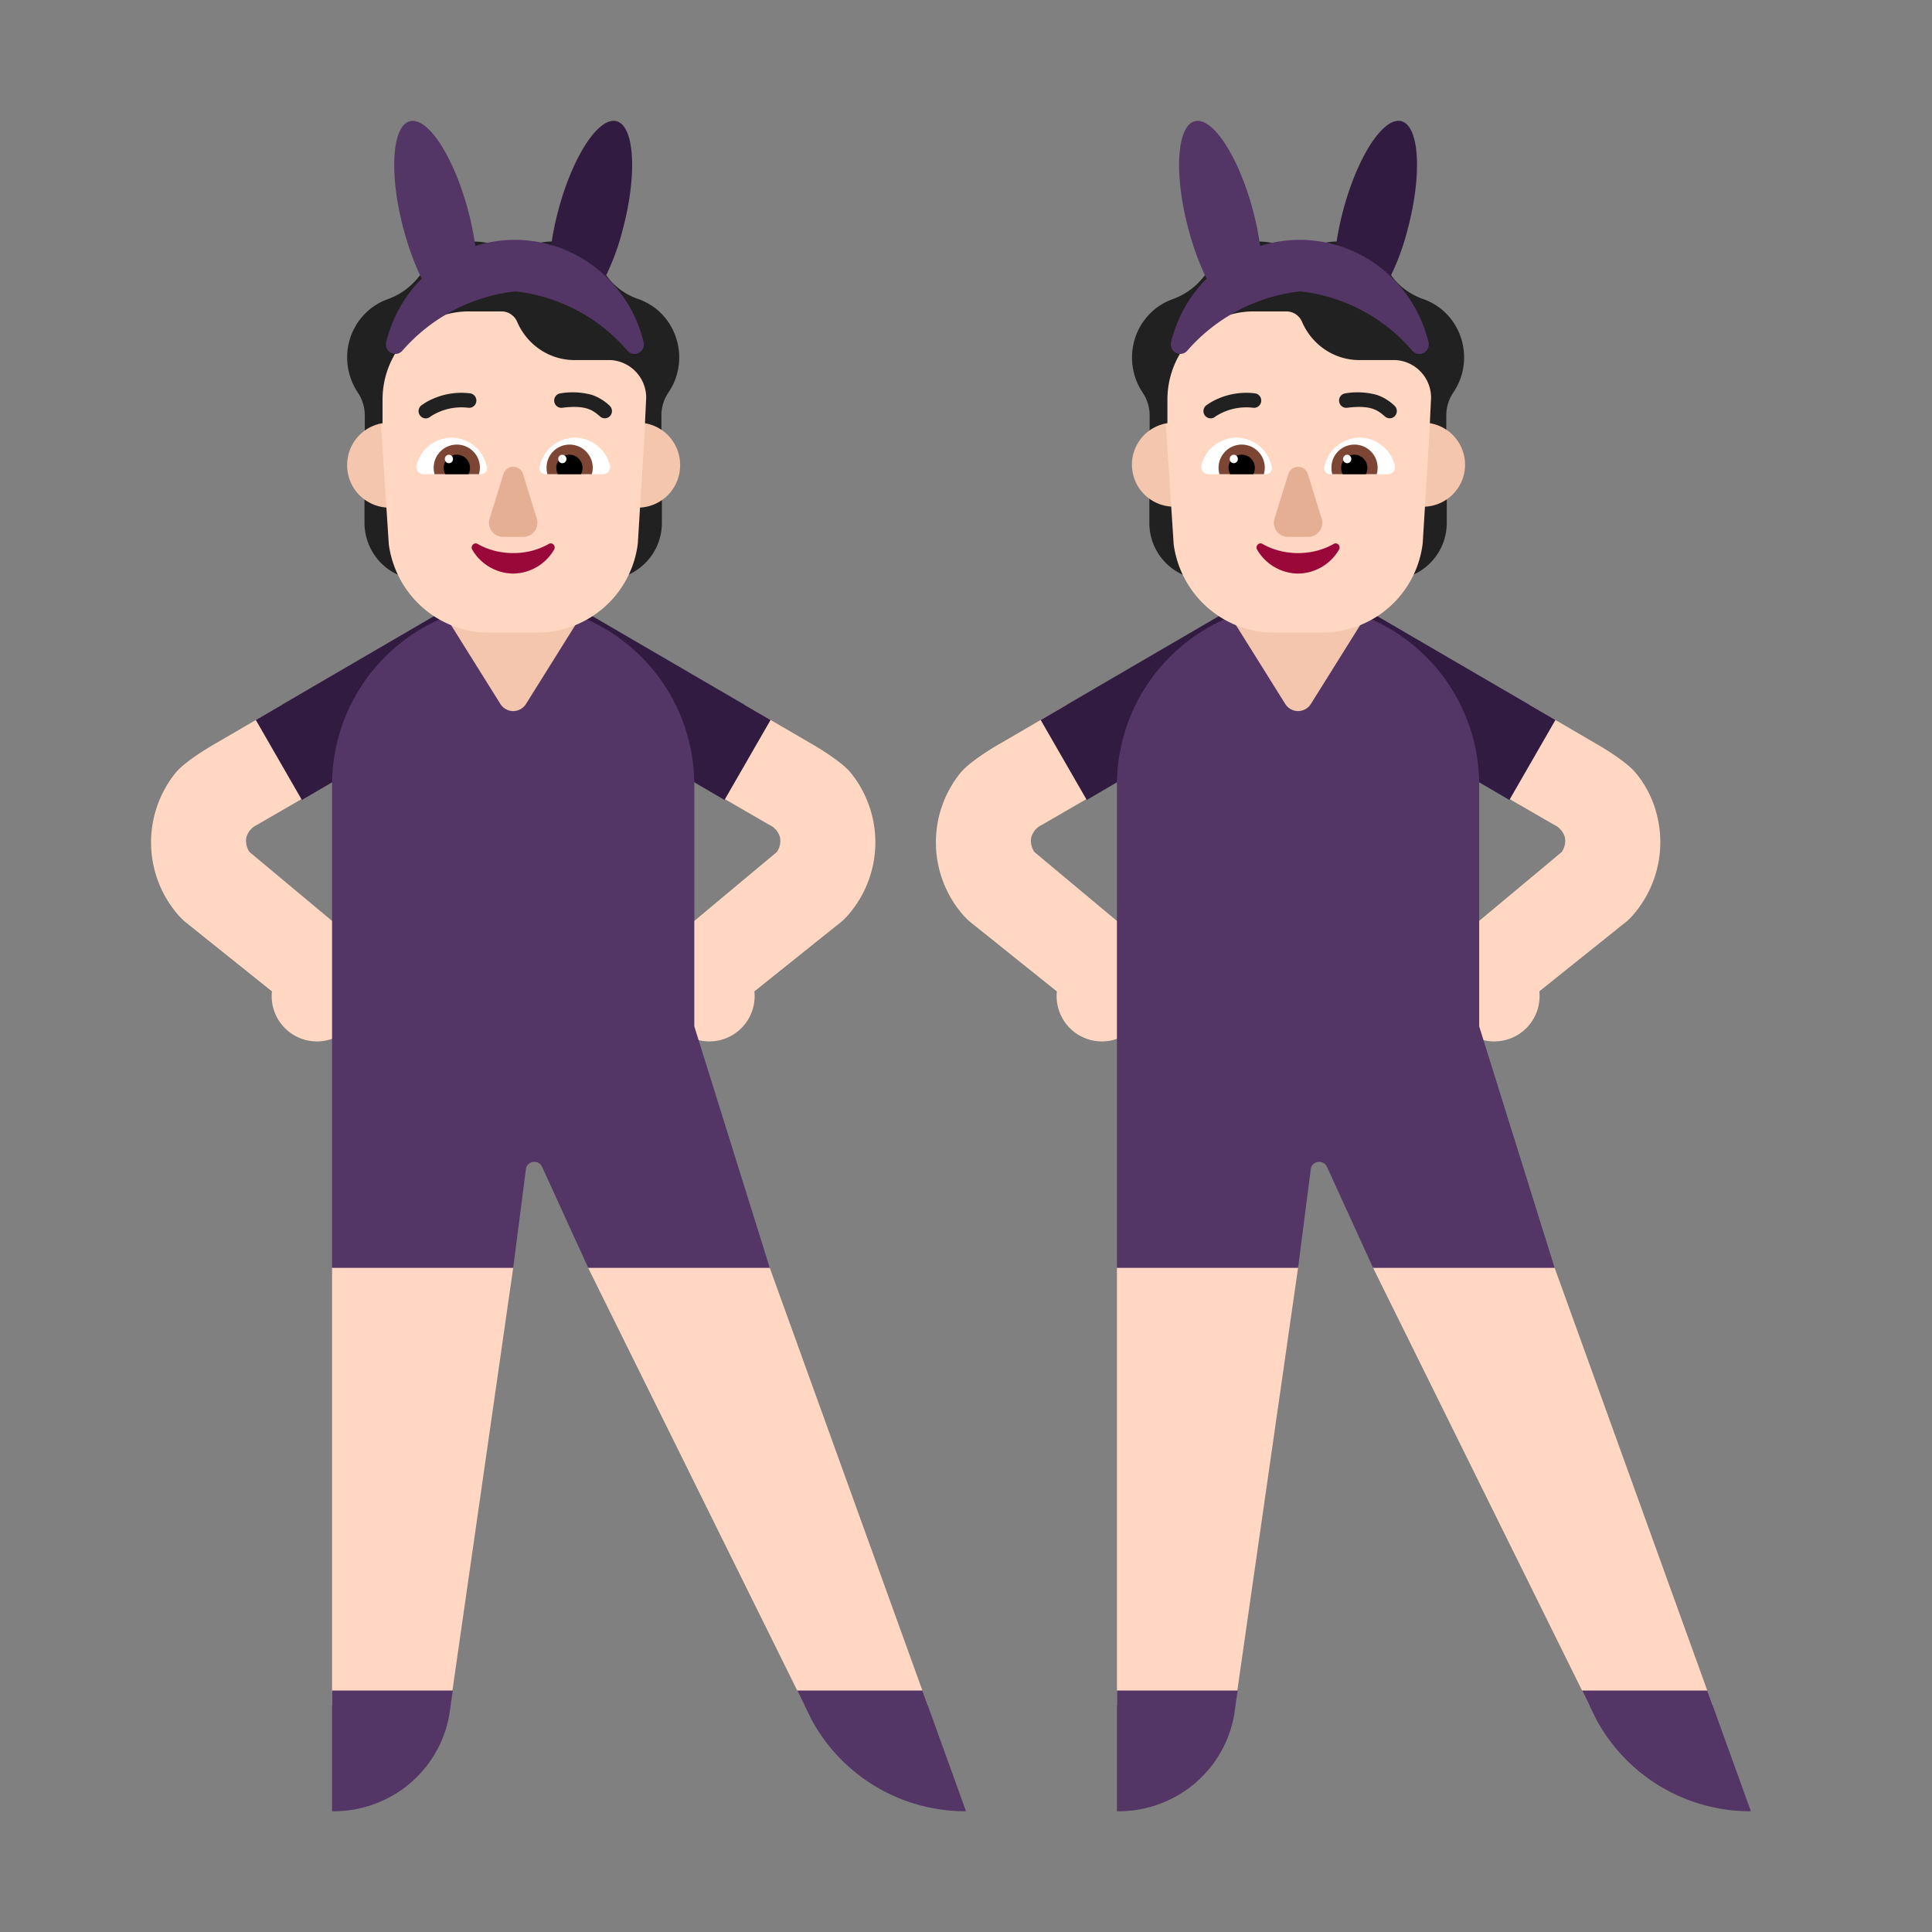<svg xmlns="http://www.w3.org/2000/svg" width="3em" height="3em" viewBox="0 0 32 32"><rect x="0" y="0" width="32" height="32" fill="#808080" stroke="none"/><g fill="none"><path fill="#FFD7C2" d="m25.742 13.662l-1.164-.674l.752-1.315l1.08.63s.495.275.677.492c.182.217.309.475.368.752a1.835 1.835 0 0 1-.428 1.632l-.073.073l-1.458 1.168a.75.75 0 0 1-1.37.495a.793.793 0 0 1-.243-.188a.775.775 0 0 1 .104-1.046l1.88-1.569a.324.324 0 0 0 .053-.24a.324.324 0 0 0-.178-.21Zm-9.152-1.36l1.08-.63l.752 1.316l-1.164.674a.324.324 0 0 0-.178.21a.324.324 0 0 0 .053.24l1.88 1.57a.774.774 0 0 1 .104 1.045a.793.793 0 0 1-.242.188a.75.75 0 0 1-1.37-.494l-1.459-1.169l-.073-.073a1.832 1.832 0 0 1-.06-2.384c.182-.217.676-.493.676-.493Zm-5.012.686l1.164.674a.324.324 0 0 1 .178.21a.324.324 0 0 1-.053.24l-1.88 1.57a.774.774 0 0 0-.104 1.045a.79.79 0 0 0 .242.188a.75.75 0 0 0 1.37-.494l1.459-1.169l.073-.073a1.832 1.832 0 0 0 .06-2.384c-.182-.217-.676-.493-.676-.493l-1.081-.63l-.752 1.316ZM4.67 11.673l-1.08.63s-.495.275-.677.492a1.834 1.834 0 0 0 .06 2.384l.073.073l1.458 1.168a.75.75 0 0 0 1.37.495a.794.794 0 0 0 .243-.188a.775.775 0 0 0-.104-1.046l-1.88-1.569a.325.325 0 0 1-.053-.24a.324.324 0 0 1 .178-.21l1.164-.674l-.752-1.315ZM11.5 18.5l1.25 2.5l2.618 7.25h-2.04L9.742 21L10 19H8l.5 2l-1.042 7.25H5.5V21l1-2.51l5 .01Zm16.868 9.75L25.75 21l-1.25-2.5l-5-.01l-1 2.51v7.25h1.958L21.5 21l-.5-2h2l-.257 2l3.584 7.25h2.041Z"/><path fill="#321B41" d="M8.473 10.957a.785.785 0 0 1-.35.467L5 13.25l-.763-1.325l3.123-1.82a.762.762 0 0 1 1.045.272c.096.178.12.385.068.58Zm.054 0a.785.785 0 0 0 .35.467L12 13.25l.763-1.325l-3.123-1.82a.762.762 0 0 0-1.045.272a.786.786 0 0 0-.068.58Zm12.946 0a.784.784 0 0 1-.35.467L18 13.25l-.763-1.325l3.123-1.82a.763.763 0 0 1 1.045.272c.096.178.12.385.068.58Zm.054 0a.785.785 0 0 0 .35.467L25 13.25l.763-1.325l-3.123-1.82a.763.763 0 0 0-1.045.272a.785.785 0 0 0-.068.58Z"/><path fill="#533566" d="M8.5 10a3 3 0 0 0-3 3v8h3l.214-1.66a.15.15 0 0 1 .053-.07a.142.142 0 0 1 .165 0a.15.15 0 0 1 .053.07L9.743 21h3.007l-1.25-4v-4a3 3 0 0 0-3-3Zm10 3a3 3 0 1 1 6 0v4l1.25 4h-3.007l-.758-1.66a.15.15 0 0 0-.053-.07a.142.142 0 0 0-.165 0a.15.15 0 0 0-.053.07L21.5 21h-3v-8Zm2 15h-2v2h.032c.451 0 .889-.158 1.237-.444c.356-.294.595-.704.673-1.156l.058-.4Zm7.778 0h-2.074l.24.487A2.897 2.897 0 0 0 29 30l-.722-2ZM7.5 28h-2v2h.032c.451 0 .889-.158 1.237-.444c.356-.294.595-.704.673-1.156L7.5 28Zm7.778 0h-2.074l.24.487A2.897 2.897 0 0 0 16 30l-.722-2Z"/><path fill="#F4C6AD" d="m9.75 10l-1.038 1.66a.25.25 0 0 1-.424 0L7.25 10h2.5Zm13 0l-1.038 1.66a.25.25 0 0 1-.424 0L20.25 10h2.5Z"/><path fill="#212121" d="M11.116 5.41a.995.995 0 0 0-.542-.456a1.08 1.08 0 0 1-.578-.464a.991.991 0 0 0-.85-.49c-.138 0-.27.03-.39.081a.63.63 0 0 1-.509 0a.99.99 0 0 0-1.235.395a1.148 1.148 0 0 1-.591.48c-.23.082-.431.249-.556.488c-.179.346-.142.754.062 1.059a.681.681 0 0 1 .115.378v.263c.052-.037.149.659.217 1.214a.699.699 0 0 1-.222-.108v.403c0 .386.227.73.573.874a1.785 1.785 0 0 1-.147-.504c.956-.014 3.444 0 4.074.005a1.784 1.784 0 0 1-.147.499a.94.94 0 0 0 .573-.874V8.25a.7.7 0 0 1-.208.104c.063-.555.152-1.246.2-1.212v-.261c0-.135.04-.267.115-.378c.216-.314.245-.739.046-1.094Zm12.458-.456c.22.077.417.232.542.455c.2.355.17.78-.046 1.094a.681.681 0 0 0-.115.378v.261c-.048-.034-.137.657-.2 1.212a.7.7 0 0 0 .208-.104v.403a.94.94 0 0 1-.573.874c.072-.154.121-.32.146-.499l-4.073-.003c.025.18.075.347.146.502a.94.94 0 0 1-.572-.874V8.25a.699.699 0 0 0 .222.108c-.068-.555-.165-1.25-.217-1.214v-.263a.681.681 0 0 0-.116-.378a1.046 1.046 0 0 1-.06-1.06c.124-.238.326-.405.555-.487c.244-.088.453-.255.591-.48a.99.99 0 0 1 1.235-.395a.629.629 0 0 0 .51 0a.994.994 0 0 1 .39-.081a.99.99 0 0 1 .85.49c.13.22.337.38.577.464Z"/><path fill="#F4C6AD" d="M6.445 8.408a.7.7 0 0 0 .695-.704A.7.7 0 0 0 6.445 7a.7.7 0 0 0-.695.704a.7.7 0 0 0 .695.704Zm4.125 0a.7.7 0 0 0 .695-.704A.7.7 0 0 0 10.57 7a.7.7 0 0 0-.695.704a.7.7 0 0 0 .695.704Zm8.875-.015A.696.696 0 1 0 19.444 7a.696.696 0 0 0 .001 1.392Zm4.125 0A.696.696 0 1 0 23.569 7a.696.696 0 0 0 .001 1.392Z"/><path fill="#FFD7C2" d="M6.439 9.004L6.31 7.03a.688.688 0 0 1 .026-.005v-.404c0-.808.639-1.463 1.427-1.463h.544c.116 0 .22.072.263.182c.168.38.537.624.945.624h.598a.624.624 0 0 1 .59.62l-.021.445h.004l-.122 1.975a1.68 1.68 0 0 1-1.66 1.474h-.806c-.84 0-1.55-.63-1.66-1.474Zm13 0L19.31 7.03a.686.686 0 0 1 .026-.005v-.404c0-.808.639-1.463 1.427-1.463h.544c.116 0 .22.072.263.182c.168.38.537.624.945.624h.598a.624.624 0 0 1 .59.62l-.021.445h.004l-.122 1.975a1.68 1.68 0 0 1-1.66 1.474h-.806c-.84 0-1.55-.63-1.66-1.474Z"/><path fill="#990838" d="M7.908 9.008c.171.098.375.153.592.153c.219 0 .42-.055.592-.153c.058-.032.121.037.084.098A.794.794 0 0 1 8.5 9.5a.794.794 0 0 1-.677-.394c-.036-.058.027-.13.085-.098Zm13 0c.171.098.375.153.592.153c.219 0 .42-.055.592-.153c.059-.032.121.037.085.098a.794.794 0 0 1-.677.394a.794.794 0 0 1-.677-.394c-.036-.058.026-.13.085-.098Z"/><path fill="#fff" d="M7.479 7.25a.601.601 0 0 0-.58.457a.118.118 0 0 0 .116.147h.952a.099.099 0 0 0 .098-.117a.6.6 0 0 0-.586-.487Zm2.043 0c.278 0 .513.195.579.457a.118.118 0 0 1-.116.147h-.952a.099.099 0 0 1-.097-.117a.598.598 0 0 1 .586-.487Zm10.957 0a.601.601 0 0 0-.58.457a.119.119 0 0 0 .116.147h.952a.099.099 0 0 0 .098-.117a.6.6 0 0 0-.586-.487Zm2.043 0c.278 0 .513.195.579.457a.118.118 0 0 1-.116.147h-.952a.099.099 0 0 1-.098-.117a.598.598 0 0 1 .587-.487Z"/><path fill="#7D4533" d="M7.567 7.364a.384.384 0 0 0-.369.49h.735a.382.382 0 0 0-.367-.49Zm1.866 0a.384.384 0 0 1 .37.49h-.736a.377.377 0 0 1-.014-.103a.38.38 0 0 1 .38-.387Zm11.134 0a.384.384 0 0 0-.369.49h.735a.382.382 0 0 0-.367-.49Zm1.866 0a.384.384 0 0 1 .37.49h-.736a.379.379 0 0 1-.014-.103a.38.38 0 0 1 .38-.387Z"/><path fill="#000" d="M7.784 7.75a.218.218 0 0 0-.217-.219a.218.218 0 0 0-.218.22c0 .036.01.07.025.103h.385a.23.23 0 0 0 .025-.103Zm1.43 0c0-.12.097-.219.217-.219s.217.099.217.22a.23.23 0 0 1-.025.103H9.24a.23.23 0 0 1-.025-.103Zm11.57 0a.218.218 0 0 0-.217-.219a.218.218 0 0 0-.218.22c0 .036.01.07.025.103h.385a.23.23 0 0 0 .025-.103Zm1.43 0c0-.12.097-.219.217-.219s.217.099.217.22a.23.23 0 0 1-.025.103h-.384a.229.229 0 0 1-.025-.103Z"/><path fill="#fff" d="M7.436 7.672a.069.069 0 0 1-.068-.07c0-.038.03-.07.068-.07c.037 0 .067.032.067.07c0 .039-.03.07-.067.07Zm1.878 0a.069.069 0 0 0 .068-.07a.07.07 0 0 0-.068-.07a.069.069 0 0 0-.068.07c0 .039.03.07.068.07Zm11.122 0a.069.069 0 0 0 .067-.07c0-.038-.03-.07-.067-.07a.069.069 0 0 0-.068.07c0 .039.03.07.068.07Zm1.878 0a.069.069 0 0 0 .068-.07a.07.07 0 0 0-.068-.07a.069.069 0 0 0-.068.07c0 .039.03.07.068.07Z"/><path fill="#E5AF93" d="m8.11 8.59l.227-.735a.17.17 0 0 1 .327 0l.227.735a.234.234 0 0 1-.223.303h-.336a.233.233 0 0 1-.222-.303Zm13 0l.227-.735c.05-.163.278-.163.326 0l.228.735a.234.234 0 0 1-.223.303h-.336a.233.233 0 0 1-.222-.303Z"/><path fill="#212121" d="M10.095 6.718a.79.79 0 0 0-.293-.178a1.213 1.213 0 0 0-.518-.025a.12.12 0 0 0-.104.134a.119.119 0 0 0 .132.105c.206-.026.332-.013.418.015c.085.027.142.07.21.13a.117.117 0 0 0 .167-.012a.121.121 0 0 0-.012-.169Zm-3.052-.047a1.171 1.171 0 0 1 .743-.156a.12.12 0 0 1 .103.135a.119.119 0 0 1-.132.104a.937.937 0 0 0-.625.144l-.007.005v.001a.117.117 0 0 1-.167-.021a.121.121 0 0 1 .021-.169l.064-.043Zm16.052.047a.79.79 0 0 0-.293-.178a1.213 1.213 0 0 0-.518-.025a.12.12 0 0 0-.104.134a.119.119 0 0 0 .132.105c.206-.026.332-.013.418.015c.085.027.142.07.21.13a.117.117 0 0 0 .167-.012a.121.121 0 0 0-.012-.169Zm-3.052-.047a1.171 1.171 0 0 1 .743-.156a.12.12 0 0 1 .103.135a.119.119 0 0 1-.132.104a.937.937 0 0 0-.625.144l-.007.005v.001a.118.118 0 0 1-.167-.021a.121.121 0 0 1 .021-.169l.064-.043Z"/><path fill="#321B41" d="M10.213 2.008c.296.08.344.877.105 1.779a3.99 3.99 0 0 1-.455 1.1l-.77-.432c.01-.28.06-.613.151-.96c.238-.902.672-1.568.969-1.487Zm13 0c.296.08.344.877.105 1.779a3.99 3.99 0 0 1-.455 1.1l-.77-.432c.01-.28.06-.613.151-.96c.238-.902.672-1.568.969-1.487Z"/><path fill="#533566" d="M6.787 2.009c-.297.08-.344.876-.105 1.778c.082.311.188.594.303.828a2.234 2.234 0 0 0-.588 1.051a.16.16 0 0 0 .075.176a.154.154 0 0 0 .188-.028a2.914 2.914 0 0 1 1.873-.988a2.856 2.856 0 0 1 1.863.988a.155.155 0 0 0 .255-.047a.16.16 0 0 0 .009-.101a2.227 2.227 0 0 0-.778-1.22a2.176 2.176 0 0 0-2.01-.372a4.872 4.872 0 0 0-.116-.578c-.239-.902-.672-1.568-.969-1.487Zm13 0c-.296.08-.344.876-.105 1.778c.082.311.188.594.303.828a2.234 2.234 0 0 0-.588 1.051a.16.16 0 0 0 .075.176a.154.154 0 0 0 .188-.028a2.914 2.914 0 0 1 1.873-.988a2.856 2.856 0 0 1 1.863.988a.155.155 0 0 0 .255-.047a.16.16 0 0 0 .009-.101a2.227 2.227 0 0 0-.778-1.22a2.177 2.177 0 0 0-2.01-.372a4.864 4.864 0 0 0-.116-.578c-.239-.902-.672-1.568-.969-1.487Z"/></g></svg>